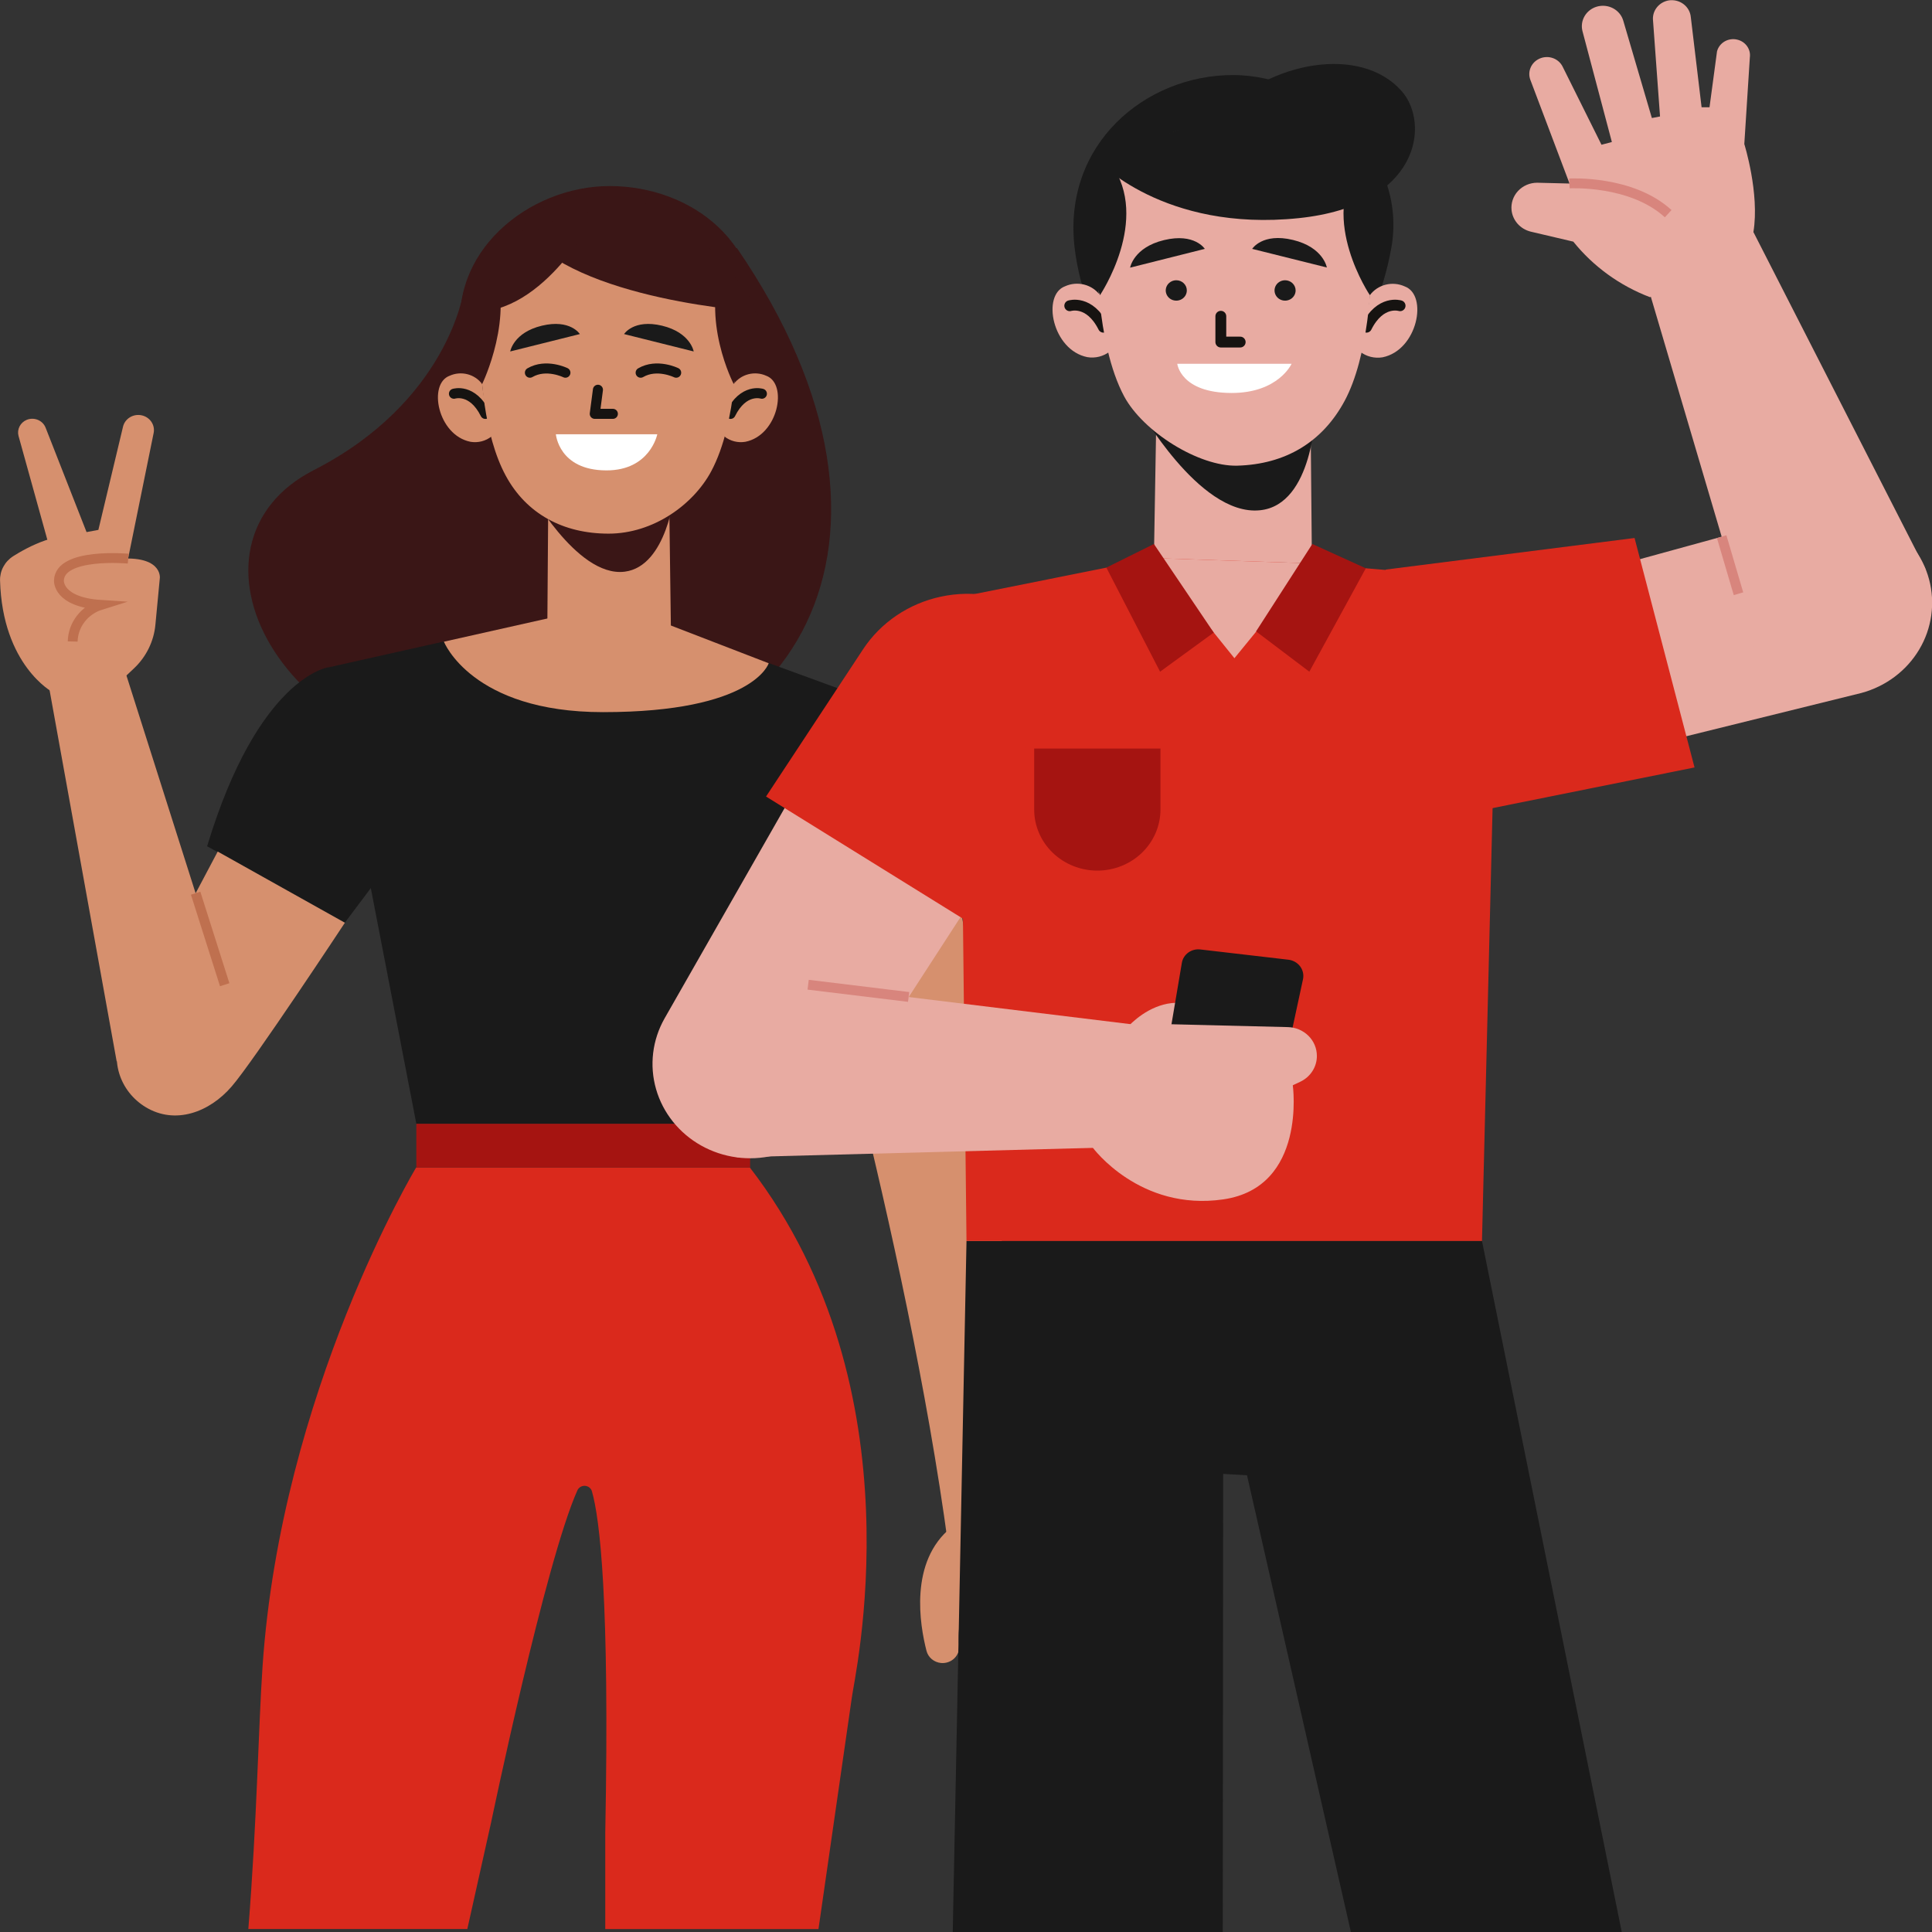 <svg width="196" height="196" viewBox="0 0 196 196" fill="none" xmlns="http://www.w3.org/2000/svg">
<rect x="0" y="0" width="196" height="196" fill="#333333" stroke="none"/>
<g clip-path="url(#clip0_3477_111330)">
<path d="M47.022 29.602C47.022 29.602 45.434 40.743 31.824 47.699C17.314 55.117 27.631 77.427 52.881 78.178C80.309 78.994 95.293 55.107 74.765 25.172L47.022 29.602Z" fill="#3A1616"/>
<path d="M55.521 64.326L55.662 45.098H67.814L68.073 64.55L55.521 64.326Z" fill="#D6906E"/>
<path d="M54.125 50.736C53.483 49.033 58.335 58.623 63.373 57.997C67.695 57.453 68.438 49.942 68.438 49.942C68.438 49.942 66.44 52.804 61.875 52.81C56.776 52.815 54.125 50.736 54.125 50.736Z" fill="#3A1616"/>
<path d="M46.881 34.501C48.429 43.073 53.585 50.284 61.847 50.284C70.11 50.284 75.795 43.149 76.814 34.501C77.94 24.704 70.116 18.875 61.847 18.875C53.579 18.875 45.294 25.689 46.881 34.501Z" fill="#3A1616"/>
<path d="M48.913 38.964C48.552 38.472 48.025 38.118 47.422 37.964C46.819 37.81 46.179 37.865 45.615 38.12C43.391 38.937 44.399 44.156 47.731 44.82C48.106 44.883 48.491 44.867 48.859 44.773C49.227 44.679 49.57 44.509 49.864 44.276C49.864 44.276 49.042 40.428 48.913 38.964Z" fill="#D6906E"/>
<path d="M46.053 39.944C46.053 39.944 47.916 39.339 49.239 41.99" stroke="#161311" stroke-width="1.02" stroke-linecap="round" stroke-linejoin="round"/>
<path d="M74.433 38.964C74.794 38.473 75.322 38.12 75.924 37.966C76.527 37.812 77.166 37.866 77.731 38.12C79.955 38.937 78.953 44.156 75.615 44.82C75.241 44.883 74.857 44.867 74.49 44.773C74.122 44.679 73.78 44.51 73.487 44.276C73.487 44.276 74.303 40.428 74.433 38.964Z" fill="#D6906E"/>
<path d="M77.293 39.944C77.293 39.944 75.429 39.339 74.112 41.99" stroke="#161311" stroke-width="1.02" stroke-linecap="round" stroke-linejoin="round"/>
<path d="M48.704 34.468C48.704 37.81 49.059 44.102 51.305 48.254C53.41 52.151 57.153 54.133 61.723 54.138C66.294 54.143 70.341 51.177 72.142 47.83C74.866 42.768 74.737 34.528 74.737 34.528C74.737 34.528 74.737 22.581 61.864 22.581C48.299 22.581 48.704 34.468 48.704 34.468Z" fill="#D6906E"/>
<path d="M58.825 33.891L51.761 35.655C51.761 35.655 52.081 33.739 54.969 33.042C57.856 32.346 58.825 33.891 58.825 33.891Z" fill="#1A1A1A"/>
<path d="M63.311 33.891L70.375 35.655C70.375 35.655 70.054 33.739 67.167 33.042C64.279 32.346 63.311 33.891 63.311 33.891Z" fill="#1A1A1A"/>
<path d="M60.66 39.541L60.339 41.984H62.174" stroke="#161311" stroke-width="1.02" stroke-linecap="round" stroke-linejoin="round"/>
<path d="M66.682 44.053H56.393C56.393 44.053 56.691 47.716 61.515 47.721C65.956 47.732 66.682 44.053 66.682 44.053Z" fill="white"/>
<path d="M57.361 37.81C57.361 37.81 55.408 36.847 53.759 37.81" stroke="#161311" stroke-width="1.02" stroke-linecap="round" stroke-linejoin="round"/>
<path d="M68.596 37.81C68.596 37.81 66.643 36.847 64.994 37.81" stroke="#161311" stroke-width="1.02" stroke-linecap="round" stroke-linejoin="round"/>
<path d="M74.433 38.964C74.433 38.964 71.005 32.395 73.397 26.549C73.397 26.549 75.784 26.582 75.7 35.704L74.433 38.964Z" fill="#3A1616"/>
<path d="M48.913 38.964C48.913 38.964 52.335 31.981 49.948 26.549C49.948 26.549 47.562 26.582 47.646 35.704L48.913 38.964Z" fill="#3A1616"/>
<path d="M76.938 31.627C76.938 31.627 58.363 30.539 52.982 23.284C52.982 23.284 54.744 18.755 63.013 20.018C71.281 21.281 76.938 31.627 76.938 31.627Z" fill="#3A1616"/>
<path d="M60.581 21.439C60.581 21.439 55.329 31.992 47.815 31.638C47.815 31.616 51.941 21.52 60.581 21.439Z" fill="#3A1616"/>
<path d="M49.836 184.821C49.836 184.821 55.346 158.386 58.583 151.18C58.65 151.037 58.76 150.919 58.9 150.84C59.039 150.761 59.2 150.725 59.361 150.738C59.522 150.751 59.675 150.812 59.799 150.913C59.922 151.013 60.011 151.148 60.052 151.299C60.834 154.021 61.864 162.141 61.403 185.964V195.7H83.034L86.411 172.264C86.585 170.468 93.531 141.095 76.077 118.448H42.215C42.215 118.448 28.526 141.22 26.635 169.064C26.213 175.263 26.072 184.728 25.194 195.695H47.41L49.836 184.821Z" fill="#DA291C"/>
<path d="M33.293 67.701C33.293 67.701 26.201 68.675 21.012 85.852L34.988 93.597L43.233 82.63L33.293 67.701Z" fill="#1A1A1A"/>
<path d="M34.987 93.613C34.987 93.613 25.706 107.688 23.505 110.219C21.254 112.837 17.781 114.132 14.781 112.32C13.476 111.531 12.517 110.305 12.088 108.877C11.659 107.448 11.79 105.916 12.456 104.575L22.087 86.391L34.987 93.613Z" fill="#D6906E"/>
<path d="M12.574 67.734L23.685 102.703L11.837 107.683L4.711 68.256L12.574 67.734Z" fill="#D6906E"/>
<path d="M11.814 69.481L13.548 67.848C14.823 66.663 15.61 65.072 15.766 63.369L16.216 58.628C16.216 58.628 16.497 56.13 11.358 56.761C6.22 57.392 5.921 57.414 5.978 58.889C5.978 58.889 6.917 60.936 10.233 61.349L11.814 69.481Z" fill="#D6906E"/>
<path d="M5.313 70.204C5.313 70.204 0.247 67.483 0.005 58.895C-0.008 58.407 0.108 57.924 0.341 57.492C0.575 57.06 0.918 56.692 1.339 56.424C2.656 55.586 6.445 53.479 8.482 54.824L12.039 59.27L11.814 69.481L5.313 70.204Z" fill="#D6906E"/>
<path d="M12.771 57.774L15.586 43.933C15.668 43.537 15.585 43.126 15.355 42.789C15.125 42.451 14.767 42.215 14.359 42.132V42.132C13.951 42.047 13.525 42.121 13.173 42.338C12.821 42.555 12.572 42.897 12.479 43.291L9.98 53.757L8.781 53.98L4.627 43.389C4.558 43.212 4.453 43.051 4.318 42.915C4.184 42.778 4.022 42.67 3.842 42.596C3.663 42.521 3.47 42.483 3.275 42.483C3.08 42.483 2.887 42.52 2.708 42.594V42.594C2.391 42.726 2.134 42.963 1.982 43.263C1.83 43.562 1.794 43.904 1.88 44.227L5.95 58.889L12.771 57.774Z" fill="#D6906E"/>
<path d="M13.008 56.674C13.008 56.674 6.04 56.032 5.978 58.906C5.978 58.906 5.831 61.083 10.233 61.366C9.417 61.621 8.703 62.115 8.191 62.78C7.678 63.446 7.393 64.248 7.374 65.078" stroke="#BF704F" stroke-miterlimit="10"/>
<path d="M19.847 90.614L22.796 99.899" stroke="#BF704F" stroke-miterlimit="10"/>
<path d="M80.934 87.779C80.934 87.779 91.972 125.333 96.193 156.775L103.308 155.469C103.308 155.469 102.222 109.375 95.051 80.861L80.934 87.779Z" fill="#D6906E"/>
<path d="M103.251 153.89C103.251 153.89 113.946 169.173 101.107 176.042C100.695 176.261 100.218 176.336 99.755 176.255C99.293 176.174 98.874 175.941 98.568 175.595L98.484 175.503C98.156 175.122 97.987 174.636 98.013 174.141C98.037 173.646 98.254 173.178 98.619 172.831C100.448 171.04 102.902 167.333 98.99 162.49C98.99 162.49 96.936 162.996 97.302 166.936C97.324 167.174 97.292 167.414 97.208 167.639C97.124 167.863 96.991 168.067 96.816 168.237C96.642 168.406 96.431 168.536 96.199 168.618C95.967 168.7 95.719 168.731 95.473 168.71V168.71C95.124 168.678 94.794 168.542 94.529 168.321C94.263 168.1 94.076 167.804 93.992 167.475C93.323 164.879 92.208 158.435 96.503 154.957L103.251 153.89Z" fill="#D6906E"/>
<path d="M87.733 70.847C87.733 70.847 97.865 74.069 99.666 89.542L83.168 95.594L79.454 85.798L87.733 70.847Z" fill="#1A1A1A"/>
<path d="M77.979 67.26L87.891 70.885L76.099 114.007H42.237L33.294 67.712L45.035 65.078L77.979 67.26Z" fill="#1A1A1A"/>
<path d="M76.099 114.007H42.237V118.443H76.099V114.007Z" fill="#A51411"/>
<path d="M64.949 62.258L77.985 67.287C77.985 67.287 76.471 72.246 61.172 72.246C47.843 72.246 45.035 65.099 45.035 65.099L57.699 62.258H64.949Z" fill="#D6906E"/>
<path d="M150.346 125.894L164.525 196H137.046L126.509 149.667L124.089 149.525L124.049 196H96.655L98.051 125.894H150.346Z" fill="#1A1A1A"/>
<path d="M162.977 76.692L188.835 70.302C191.313 69.632 193.42 68.049 194.704 65.892C195.988 63.736 196.346 61.178 195.701 58.77V58.77C195.373 57.545 194.794 56.396 193.999 55.39C193.205 54.385 192.21 53.543 191.075 52.914C189.939 52.285 188.685 51.882 187.385 51.729C186.086 51.576 184.769 51.675 183.51 52.021L157.618 59.129L162.977 76.692Z" fill="#E8ABA2"/>
<path d="M165.825 54.579L140.569 57.784L147.791 82.712L171.909 77.857L165.825 54.579Z" fill="#DA291C"/>
<path d="M177.882 23.539C178.529 19.621 176.959 14.613 176.959 14.613L177.521 5.824C177.576 5.424 177.476 5.018 177.24 4.686C177.004 4.353 176.649 4.117 176.244 4.022V4.022C176.028 3.969 175.803 3.958 175.582 3.99C175.361 4.022 175.149 4.095 174.958 4.207C174.767 4.318 174.601 4.465 174.469 4.639C174.337 4.812 174.242 5.01 174.189 5.219L173.429 10.88H172.625L171.533 1.752C171.512 1.493 171.436 1.24 171.309 1.011C171.182 0.781 171.007 0.58 170.795 0.419C170.584 0.259 170.34 0.142 170.079 0.077C169.818 0.013 169.547 0.001 169.281 0.043V0.043C168.826 0.124 168.415 0.359 168.123 0.706C167.831 1.053 167.677 1.49 167.688 1.938L168.409 11.816L167.581 11.974L164.688 2.128C164.614 1.857 164.484 1.604 164.306 1.383C164.127 1.163 163.905 0.979 163.651 0.844C163.398 0.709 163.119 0.624 162.831 0.596C162.543 0.568 162.251 0.597 161.975 0.68V0.68C161.459 0.838 161.023 1.179 160.756 1.634C160.489 2.089 160.41 2.625 160.534 3.135L163.523 14.407L162.47 14.684L158.53 6.765C158.423 6.548 158.271 6.355 158.082 6.199C157.893 6.043 157.672 5.927 157.434 5.859C157.195 5.791 156.945 5.772 156.698 5.803C156.452 5.834 156.215 5.916 156.003 6.041V6.041C155.653 6.246 155.387 6.562 155.25 6.935C155.112 7.308 155.112 7.715 155.249 8.088L159.228 18.619L155.936 18.538C155.571 18.539 155.211 18.614 154.878 18.758C154.545 18.902 154.248 19.111 154.004 19.373C153.76 19.635 153.575 19.944 153.462 20.279C153.349 20.614 153.31 20.968 153.346 21.319V21.319C153.4 21.829 153.614 22.31 153.959 22.7C154.304 23.089 154.764 23.366 155.277 23.496L159.611 24.514C161.633 27.031 164.318 28.977 167.384 30.147C167.384 30.147 177.386 26.527 177.882 23.539Z" fill="#E8ABA2"/>
<path d="M159.217 18.608C159.217 18.608 165.504 18.249 169.236 21.678" stroke="#D8857D" stroke-miterlimit="10"/>
<path d="M195.341 57.73L177.881 23.539L166.86 28.024L177.966 65.638L195.341 57.73Z" fill="#E8ABA2"/>
<path d="M174.662 54.443L176.368 60.234" stroke="#D8857D" stroke-miterlimit="10"/>
<path d="M117.998 56.435L97.33 60.571L98.05 125.893H150.346L151.99 58.78L132.312 57.131L117.998 56.435Z" fill="#DA291C"/>
<path d="M104.923 75.936H117.728V82.129C117.728 83.772 117.053 85.347 115.852 86.509C114.651 87.67 113.022 88.323 111.323 88.323C109.624 88.323 107.995 87.67 106.794 86.509C105.592 85.347 104.917 83.772 104.917 82.129V75.936H104.923Z" fill="#A51411"/>
<path d="M82.341 77.171L67.431 103.296C66.177 105.492 65.863 108.076 66.558 110.493C67.252 112.91 68.9 114.967 71.146 116.222V116.222C73.368 117.462 76.001 117.821 78.49 117.223C80.98 116.626 83.133 115.117 84.497 113.016L99.976 89.134L82.341 77.171Z" fill="#E8ABA2"/>
<path d="M77.714 80.807L99.103 94.076L102.531 78.227C106.156 72.572 110.754 65.752 104.968 62.166C103.574 61.302 102.018 60.712 100.388 60.431C98.758 60.149 97.087 60.181 95.47 60.525C93.853 60.868 92.322 61.517 90.964 62.434C89.607 63.351 88.449 64.517 87.559 65.867L77.714 80.807Z" fill="#DA291C"/>
<path d="M74.759 117.403L113.906 116.369L116.597 104.134L72.356 98.724L74.759 117.403Z" fill="#E8ABA2"/>
<path d="M92.18 101.14L81.986 99.899" stroke="#D8857D" stroke-miterlimit="10"/>
<path d="M113.997 104.64C113.997 104.64 119.006 98.109 124.899 104.613L122.558 109.114L113.997 104.64Z" fill="#E8ABA2"/>
<path d="M119.896 97.695L118.348 106.855L130.292 108.145L132.188 99.344C132.236 99.12 132.235 98.888 132.185 98.664C132.136 98.439 132.039 98.228 131.9 98.041C131.762 97.855 131.585 97.699 131.38 97.582C131.176 97.466 130.949 97.391 130.714 97.363L121.787 96.324C121.349 96.268 120.905 96.38 120.552 96.636C120.198 96.893 119.962 97.273 119.896 97.695Z" fill="#1A1A1A"/>
<path d="M116.524 103.856L130.652 104.199C131.439 104.218 132.188 104.533 132.738 105.078C133.288 105.623 133.596 106.355 133.596 107.117V107.117C133.599 107.664 133.442 108.201 133.143 108.666C132.845 109.131 132.416 109.505 131.907 109.745L131.153 110.099C131.153 110.099 132.594 120.44 124.106 121.676C115.618 122.911 110.856 116.423 110.856 116.423L116.524 103.856Z" fill="#E8ABA2"/>
<path d="M133.094 57.158L132.903 36.525H117.407L117.064 56.62L133.094 57.158Z" fill="#E8ABA2"/>
<path d="M116.135 42.55C115.33 40.771 121.511 52.423 127.826 51.765C133.246 51.221 133.455 41.723 133.455 41.723C133.455 41.723 131.535 44.717 125.817 44.722C119.456 44.733 116.135 42.55 116.135 42.55Z" fill="#1A1A1A"/>
<path d="M141.149 25.15C139.494 34.349 133.961 42.088 125.096 42.088C116.231 42.088 110.147 34.435 109.021 25.15C107.777 14.614 116.209 7.614 125.074 7.614C133.939 7.614 142.855 15.707 141.149 25.15Z" fill="#1A1A1A"/>
<path d="M138.971 29.945C139.36 29.42 139.928 29.043 140.575 28.881C141.222 28.719 141.907 28.782 142.511 29.058C144.898 29.934 143.817 35.529 140.26 36.248C139.857 36.315 139.444 36.298 139.049 36.198C138.653 36.097 138.285 35.916 137.969 35.666C137.969 35.666 138.852 31.513 138.971 29.945Z" fill="#E8ABA2"/>
<path d="M142.038 31.017C142.038 31.017 140.04 30.375 138.627 33.195" stroke="#161311" stroke-width="1.1" stroke-linecap="round" stroke-linejoin="round"/>
<path d="M111.593 29.945C111.206 29.417 110.64 29.037 109.992 28.872C109.345 28.707 108.659 28.767 108.053 29.042C105.666 29.918 106.747 35.513 110.304 36.231C110.707 36.299 111.12 36.282 111.515 36.182C111.91 36.081 112.279 35.9 112.595 35.649C112.595 35.649 111.734 31.513 111.593 29.945Z" fill="#E8ABA2"/>
<path d="M108.525 31.017C108.525 31.017 110.524 30.375 111.942 33.195" stroke="#161311" stroke-width="1.1" stroke-linecap="round" stroke-linejoin="round"/>
<path d="M139.196 25.123C139.196 28.71 138.813 36.215 136.41 40.673C134.158 44.853 130.415 47.106 125.518 47.242C121.612 47.345 115.984 43.808 114.047 40.216C111.126 34.773 111.267 25.189 111.267 25.189C111.267 25.189 111.267 12.371 125.079 12.371C139.629 12.371 139.196 25.123 139.196 25.123Z" fill="#E8ABA2"/>
<path d="M120.402 29.466C120.402 29.671 120.339 29.871 120.221 30.042C120.104 30.212 119.936 30.344 119.741 30.422C119.545 30.5 119.33 30.521 119.122 30.48C118.914 30.44 118.724 30.341 118.574 30.196C118.425 30.051 118.324 29.866 118.283 29.665C118.242 29.464 118.264 29.256 118.346 29.067C118.428 28.878 118.566 28.717 118.743 28.604C118.919 28.491 119.126 28.431 119.338 28.432C119.478 28.432 119.617 28.459 119.747 28.511C119.876 28.563 119.994 28.64 120.092 28.736C120.191 28.832 120.27 28.946 120.323 29.071C120.376 29.197 120.403 29.331 120.402 29.466V29.466Z" fill="#1A1A1A"/>
<path d="M131.44 29.466C131.44 29.671 131.377 29.871 131.259 30.041C131.142 30.211 130.975 30.344 130.779 30.422C130.584 30.5 130.369 30.521 130.162 30.481C129.954 30.441 129.764 30.342 129.614 30.198C129.464 30.053 129.363 29.869 129.321 29.668C129.28 29.468 129.301 29.26 129.382 29.071C129.463 28.882 129.6 28.72 129.776 28.607C129.952 28.493 130.159 28.432 130.37 28.432C130.654 28.432 130.926 28.541 131.126 28.735C131.327 28.929 131.44 29.192 131.44 29.466V29.466Z" fill="#1A1A1A"/>
<path d="M122.226 25.248L114.649 27.153C114.649 27.153 114.993 25.101 118.094 24.356C121.195 23.61 122.226 25.248 122.226 25.248Z" fill="#1A1A1A"/>
<path d="M127.032 25.248L134.608 27.137C134.608 27.137 134.265 25.085 131.164 24.34C128.062 23.594 127.032 25.248 127.032 25.248Z" fill="#1A1A1A"/>
<path d="M123.852 32.084V34.702H125.816" stroke="#161311" stroke-width="1.1" stroke-linecap="round" stroke-linejoin="round"/>
<path d="M131.029 36.907H119.434C119.434 36.907 119.754 39.856 124.933 39.867C129.7 39.873 131.029 36.907 131.029 36.907Z" fill="white"/>
<path d="M111.593 29.945C111.593 29.945 116.766 22.271 112.719 16.627C112.719 16.627 110.158 16.665 110.248 26.424L111.593 29.945Z" fill="#1A1A1A"/>
<path d="M138.971 29.945C138.971 29.945 133.798 22.271 137.845 16.627C137.845 16.627 140.406 16.665 140.316 26.424L138.971 29.945Z" fill="#1A1A1A"/>
<path d="M111.323 16.257C111.323 16.257 118.026 23.561 131.76 22.13C144.048 20.851 145.111 12.518 142.185 9.225C138.008 4.523 128.783 6.27 123.858 11.527L111.323 16.257Z" fill="#1A1A1A"/>
<path d="M117.064 56.62L125.231 66.776L133.094 57.158L117.064 56.62Z" fill="#E8ABA2"/>
<path d="M117.064 55.188L112.24 57.583L117.689 68.142L123.132 64.174L117.064 55.188Z" fill="#A51411"/>
<path d="M133.134 55.188L138.56 57.654L132.83 68.142L127.426 64.054L133.134 55.188Z" fill="#A51411"/>
</g>
<defs>
<clipPath id="clip0_3477_111330">
<rect width="196" height="196" fill="white"/>
</clipPath>
</defs>
</svg>
